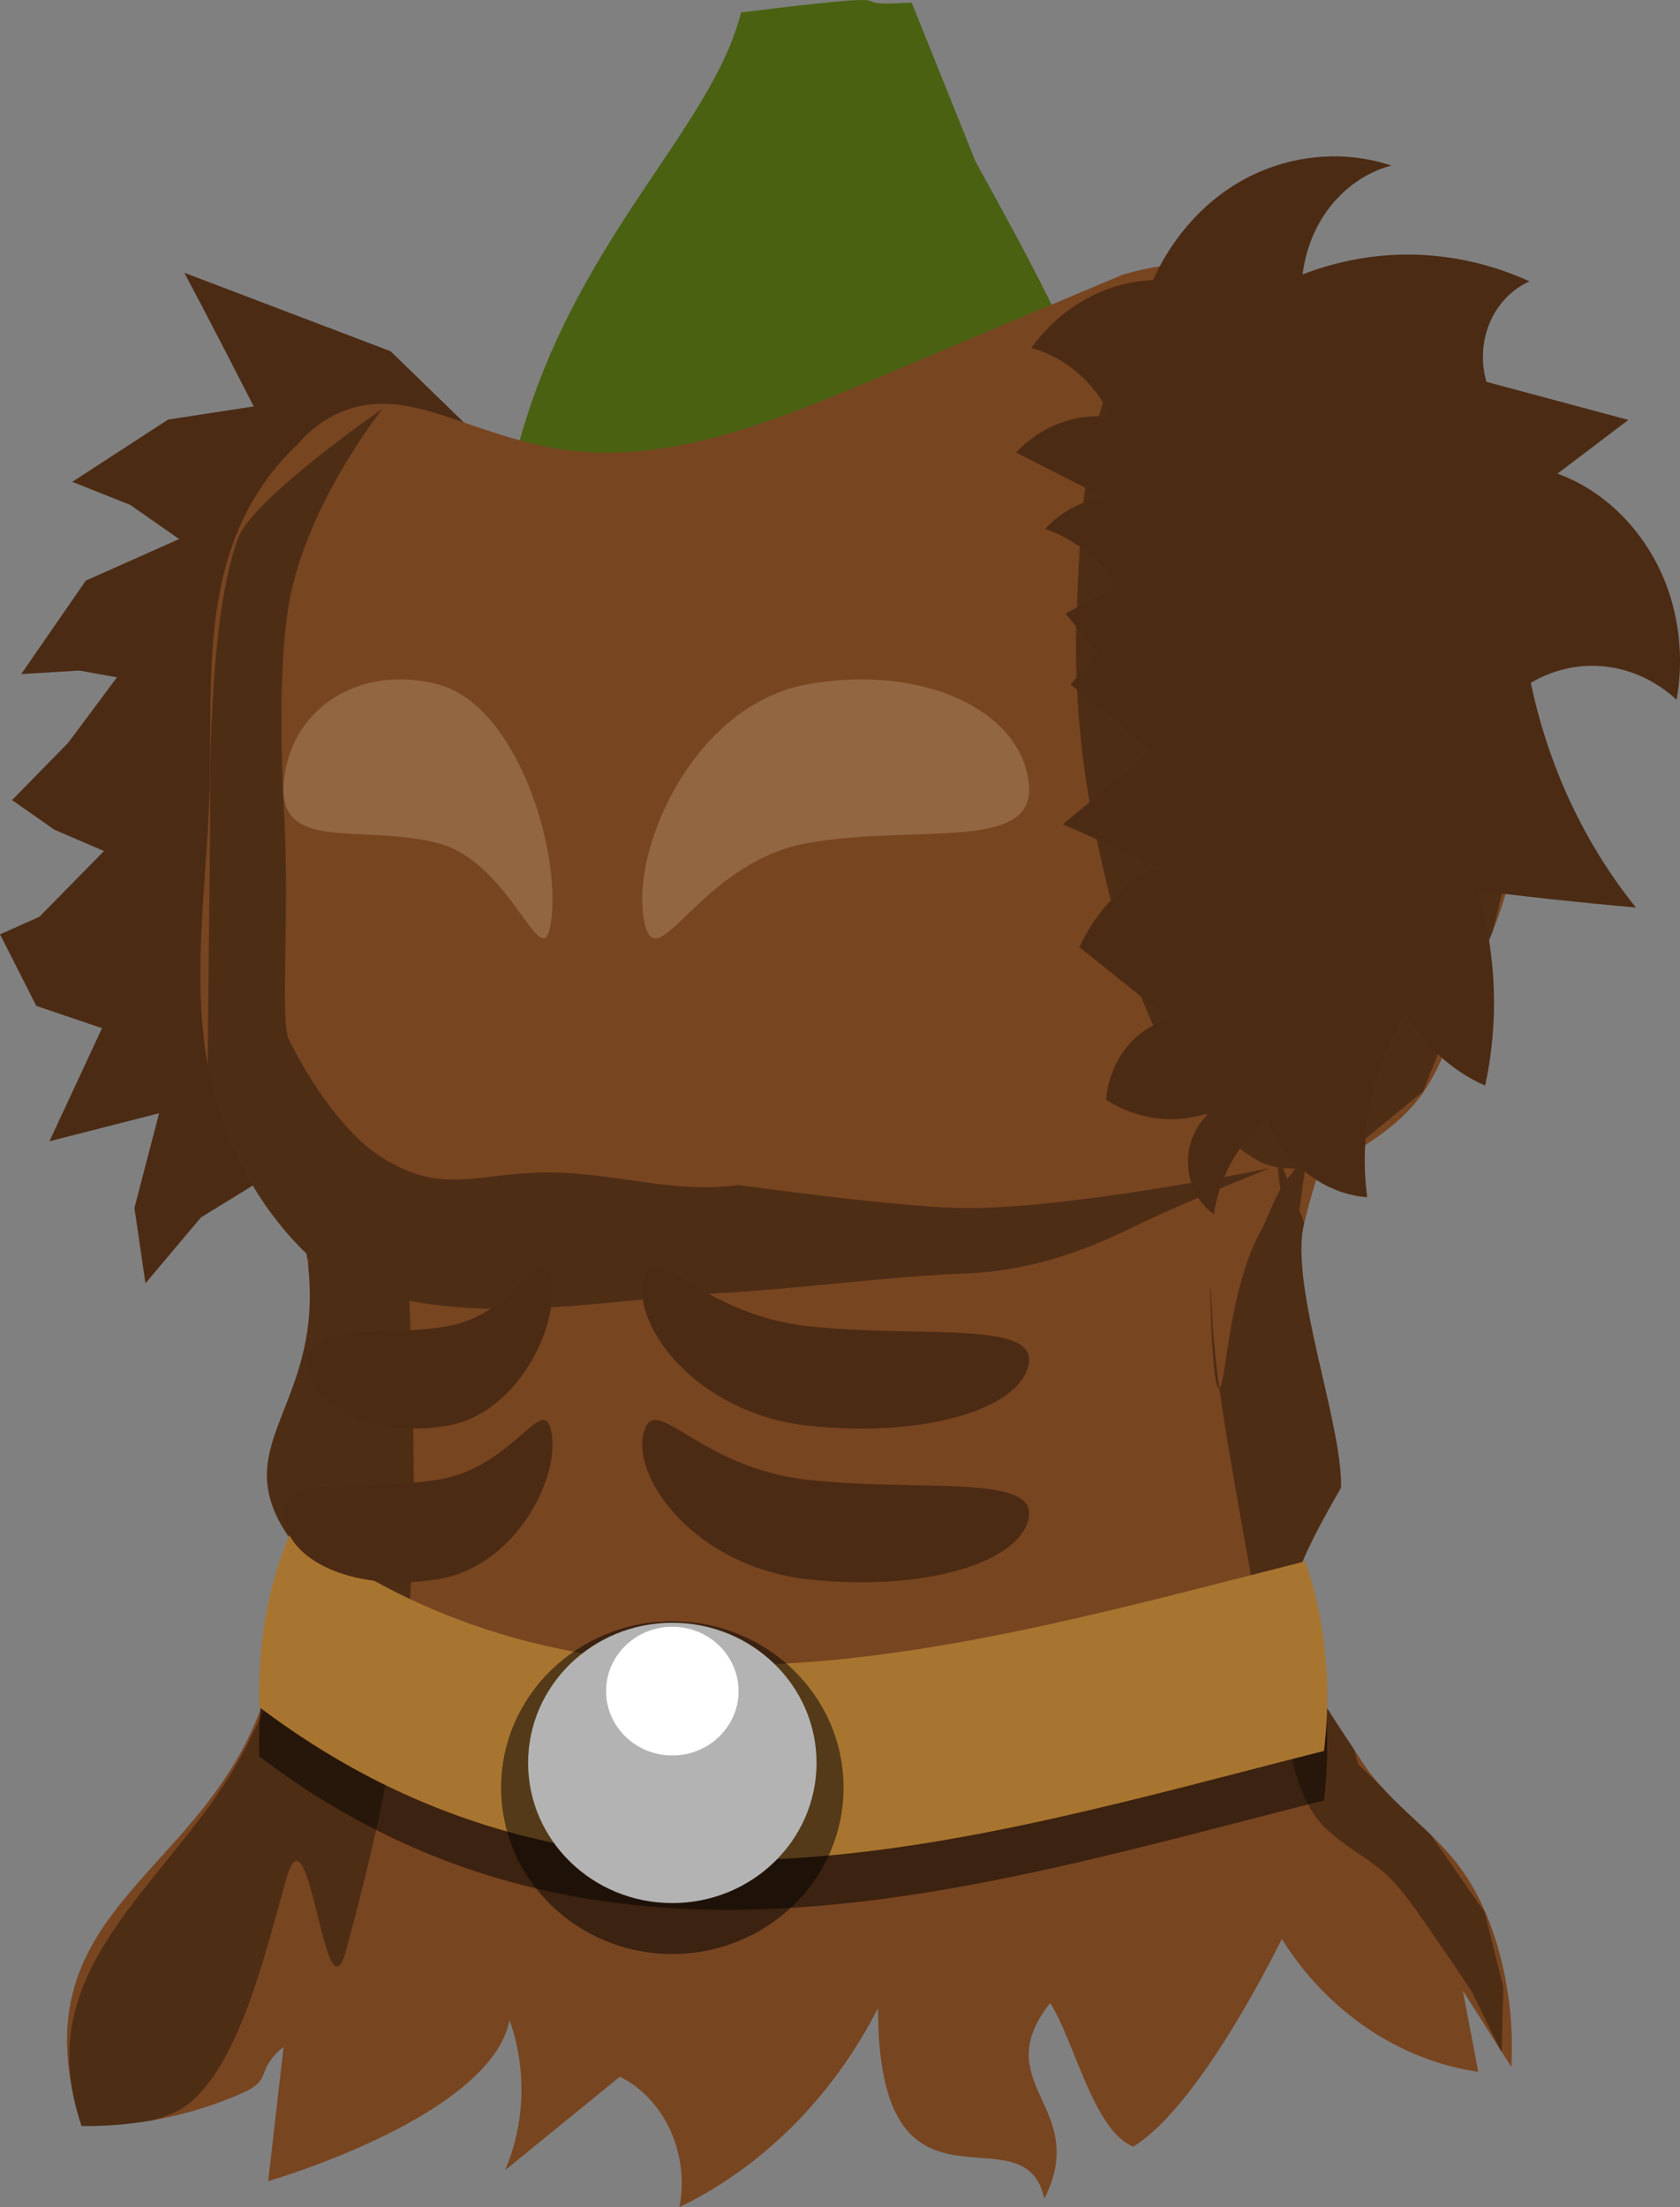 <?xml version="1.0" encoding="UTF-8" standalone="no"?>
<!-- Created with Inkscape (http://www.inkscape.org/) -->

<svg
   xmlns:dc="http://purl.org/dc/elements/1.1/"
   xmlns:cc="http://creativecommons.org/ns#"
   xmlns:rdf="http://www.w3.org/1999/02/22-rdf-syntax-ns#"
   xmlns:svg="http://www.w3.org/2000/svg"
   xmlns="http://www.w3.org/2000/svg"
   xmlns:sodipodi="http://sodipodi.sourceforge.net/DTD/sodipodi-0.dtd"
   xmlns:inkscape="http://www.inkscape.org/namespaces/inkscape"
   width="69.502"
   height="91.278"
   id="svg2"
   version="1.1"
   inkscape:version="0.92.3 (2405546, 2018-03-11)"
   sodipodi:docname="OrcBody.svg">
  <rect width="100%" height="100%" fill="#808080" stroke="none"/>
  <defs
     id="defs4">
    <clipPath
       id="clipPath3687"
       clipPathUnits="userSpaceOnUse">
      <path
         id="path3689"
         d="m 228.446,269.421 c 2.86,7.467 6.327,9.456 14.47,8.095 7.636,-1.272 13.247,-8.58 12.938,-16.359 -0.14,-3.344 -2.905,-8.399 -8.933,-13.416 -0.292,-7.143 -5.457,-11.984 -8.737,-11.299 -4.923,-1.101 -9.407,1.708 -12.345,4.812 -2.935,3.101 -0.173,20.873 2.607,28.167"
         inkscape:connector-curvature="0" />
    </clipPath>
    <clipPath
       id="clipPath3673"
       clipPathUnits="userSpaceOnUse">
      <path
         id="path3675"
         d="m 192.745,602.396 c -0.764,-5.592 0.488,-10.719 2.88,-15.795 -0.147,-1.543 0.425,-4.761 1.997,-5.856 l -1.704,-3.649 c -0.152,-3.793 0.271,-7.393 0.944,-11.123 l 2.394,-1.28 0.801,-1.915 4.066,-0.291 1.672,-1.334 5.879,1.334 -1.897,4.154 1.206,3.92 1.737,2.168 1.058,-3.523 c 1.447,1.105 3.329,4.921 3.006,6.795 -0.332,1.891 -3.972,4.497 -5.463,5.67 1.019,0.821 1.477,3.377 1.089,5.048 -1.861,7.408 2.627,11.943 1.63,17.248 -0.997,5.305 -3.131,11.565 -9.758,10.966 -6.627,-0.6 -12.04,-6.74 -11.537,-12.536"
         inkscape:connector-curvature="0" />
    </clipPath>
    <clipPath
       id="clipPath3659"
       clipPathUnits="userSpaceOnUse">
      <path
         id="path3661"
         d="m 221.594,234.932 c -0.685,-5.602 0.639,-10.711 3.102,-15.754 -0.126,-1.544 0.492,-4.755 2.079,-5.827 l -1.653,-3.673 c -0.099,-3.794 0.374,-7.388 1.1,-11.109 l 2.412,-1.246 0.827,-1.903 4.07,-0.233 1.691,-1.311 5.86,1.417 -1.956,4.126 1.151,3.937 1.706,2.193 1.108,-3.508 c 1.431,1.125 3.26,4.967 2.91,6.836 -0.358,1.887 -4.035,4.441 -5.543,5.593 1.008,0.835 1.43,3.397 1.018,5.062 -1.965,7.381 2.459,11.979 1.387,17.269 -1.071,5.291 -3.293,11.52 -9.912,10.828 -6.618,-0.693 -11.944,-6.908 -11.36,-12.696"
         inkscape:connector-curvature="0" />
    </clipPath>
    <clipPath
       id="clipPath3617"
       clipPathUnits="userSpaceOnUse">
      <path
         id="path3619"
         d="m 324.809,323.111 -0.633,-6.712 c -0.406,-1.965 -1.173,-3.74 -2.171,-5.036 -1.116,-1.447 -2.553,-2.312 -3.982,-2.129 -1.451,0.187 -2.794,1.737 -4.135,2.639 l -0.021,1.919 z"
         inkscape:connector-curvature="0" />
    </clipPath>
    <linearGradient
       id="linearGradient3605"
       spreadMethod="pad"
       gradientTransform="matrix(-13.712,-13.997,13.957,-13.673,319.698,329.063)"
       gradientUnits="userSpaceOnUse"
       y2="0"
       x2="0.75"
       y1="0"
       x1="0.25">
      <stop
         id="stop3607"
         offset="0"
         style="stop-opacity:1;stop-color:#ff0000" />
      <stop
         id="stop3609"
         offset="1"
         style="stop-opacity:1;stop-color:#ff8f00" />
    </linearGradient>
    <clipPath
       id="clipPath3587"
       clipPathUnits="userSpaceOnUse">
      <path
         id="path3589"
         d="m 284.839,322.654 1.021,-6.712 c 0.655,-1.965 1.893,-3.74 3.504,-5.036 1.8,-1.447 4.119,-2.312 6.424,-2.129 2.342,0.186 4.507,1.737 6.672,2.639 l 0.034,1.919 z"
         inkscape:connector-curvature="0" />
    </clipPath>
    <linearGradient
       id="linearGradient3575"
       spreadMethod="pad"
       gradientTransform="matrix(20.843,-13.186,12.614,19.939,276.159,311.395)"
       gradientUnits="userSpaceOnUse"
       y2="0"
       x2="0.76"
       y1="0"
       x1="0.24">
      <stop
         id="stop3577"
         offset="0"
         style="stop-opacity:1;stop-color:#ff0000" />
      <stop
         id="stop3579"
         offset="1"
         style="stop-opacity:1;stop-color:#ff8f00" />
    </linearGradient>
    <clipPath
       id="clipPath3387"
       clipPathUnits="userSpaceOnUse">
      <path
         id="path3389"
         d="m 440.904,749.715 -0.633,-6.849 c -0.406,-2.052 -1.173,-3.994 -2.171,-5.506 -1.116,-1.689 -2.553,-2.865 -3.982,-2.991 -1.451,-0.128 -2.793,1.131 -4.135,1.743 l -0.021,1.915 z"
         inkscape:connector-curvature="0" />
    </clipPath>
    <linearGradient
       id="linearGradient3375"
       spreadMethod="pad"
       gradientTransform="matrix(-13.469,-16.665,15.966,-12.904,434.667,755.535)"
       gradientUnits="userSpaceOnUse"
       y2="0"
       x2="0.75"
       y1="0"
       x1="0.25">
      <stop
         id="stop3377"
         offset="0"
         style="stop-opacity:1;stop-color:#ff0000" />
      <stop
         id="stop3379"
         offset="1"
         style="stop-opacity:1;stop-color:#ff8f00" />
    </linearGradient>
    <clipPath
       id="clipPath3357"
       clipPathUnits="userSpaceOnUse">
      <path
         id="path3359"
         d="m 400.935,749.027 1.021,-6.838 c 0.655,-2.045 1.893,-3.973 3.504,-5.467 1.8,-1.669 4.119,-2.819 6.424,-2.92 2.342,-0.102 4.507,1.182 6.672,1.817 l 0.034,1.915 z"
         inkscape:connector-curvature="0" />
    </clipPath>
    <linearGradient
       id="linearGradient3345"
       spreadMethod="pad"
       gradientTransform="matrix(20.764,-15.693,15.522,20.537,390.84,737.73)"
       gradientUnits="userSpaceOnUse"
       y2="0"
       x2="0.76"
       y1="0"
       x1="0.24">
      <stop
         id="stop3347"
         offset="0"
         style="stop-opacity:1;stop-color:#ff0000" />
      <stop
         id="stop3349"
         offset="1"
         style="stop-opacity:1;stop-color:#ff8f00" />
    </linearGradient>
    <clipPath
       id="clipPath3269"
       clipPathUnits="userSpaceOnUse">
      <path
         id="path3271"
         d="m 304.773,749.112 -0.633,-6.712 c -0.406,-1.965 -1.173,-3.74 -2.171,-5.036 -1.116,-1.447 -2.553,-2.312 -3.982,-2.129 -1.451,0.186 -2.794,1.737 -4.135,2.639 l -0.021,1.919 z"
         inkscape:connector-curvature="0" />
    </clipPath>
    <linearGradient
       id="linearGradient3257"
       spreadMethod="pad"
       gradientTransform="matrix(-13.713,-13.997,13.957,-13.673,299.663,755.064)"
       gradientUnits="userSpaceOnUse"
       y2="0"
       x2="0.75"
       y1="0"
       x1="0.25">
      <stop
         id="stop3259"
         offset="0"
         style="stop-opacity:1;stop-color:#ff0000" />
      <stop
         id="stop3261"
         offset="1"
         style="stop-opacity:1;stop-color:#ff8f00" />
    </linearGradient>
    <clipPath
       id="clipPath3239"
       clipPathUnits="userSpaceOnUse">
      <path
         id="path3241"
         d="m 264.804,748.655 1.021,-6.712 c 0.655,-1.965 1.893,-3.74 3.504,-5.036 1.8,-1.447 4.119,-2.312 6.424,-2.129 2.342,0.186 4.507,1.737 6.672,2.639 l 0.034,1.919 z"
         inkscape:connector-curvature="0" />
    </clipPath>
    <linearGradient
       id="linearGradient3227"
       spreadMethod="pad"
       gradientTransform="matrix(20.843,-13.186,12.615,19.939,256.124,737.395)"
       gradientUnits="userSpaceOnUse"
       y2="0"
       x2="0.76"
       y1="0"
       x1="0.24">
      <stop
         id="stop3229"
         offset="0"
         style="stop-opacity:1;stop-color:#ff0000" />
      <stop
         id="stop3231"
         offset="1"
         style="stop-opacity:1;stop-color:#ff8f00" />
    </linearGradient>
    <clipPath
       id="clipPath3181"
       clipPathUnits="userSpaceOnUse">
      <path
         id="path3183"
         d="m 243.692,230.929 c 2.115,7.712 5.37,10.031 13.608,9.474 7.724,-0.517 14.024,-7.24 14.479,-15.012 0.188,-3.341 -2.068,-8.643 -7.575,-14.227 0.41,-7.137 -4.256,-12.461 -7.587,-12.101 -4.791,-1.578 -9.529,0.778 -12.757,3.58 -3.224,2.798 -2.217,20.756 -0.167,28.287"
         inkscape:connector-curvature="0" />
    </clipPath>
    <clipPath
       id="clipPath3169"
       clipPathUnits="userSpaceOnUse">
      <path
         id="path3171"
         d="m 236.894,571.898 c 0.45,7.984 3.147,10.934 11.318,12.116 7.661,1.114 15.23,-4.139 17.305,-11.643 0.885,-3.228 -0.209,-8.885 -4.424,-15.499 1.897,-6.893 -1.549,-13.076 -4.881,-13.423 -4.354,-2.547 -9.48,-1.238 -13.224,0.825 -3.74,2.06 -6.52,19.829 -6.094,27.623"
         inkscape:connector-curvature="0" />
    </clipPath>
    <clipPath
       id="clipPath3153"
       clipPathUnits="userSpaceOnUse">
      <path
         id="path3155"
         d="m 190.646,649.62 c 0.451,7.984 3.147,10.934 11.319,12.117 7.661,1.114 15.23,-4.139 17.305,-11.642 0.885,-3.228 -0.209,-8.885 -4.424,-15.5 1.897,-6.892 -1.549,-13.076 -4.881,-13.423 -4.354,-2.547 -9.481,-1.238 -13.225,0.825 -3.74,2.06 -6.52,19.829 -6.094,27.623"
         inkscape:connector-curvature="0" />
    </clipPath>
    <clipPath
       id="clipPath3141"
       clipPathUnits="userSpaceOnUse">
      <path
         id="path3143"
         d="m 291.711,229.511 c -4.082,6.876 -7.835,8.25 -15.631,5.53 -7.311,-2.545 -11.604,-10.697 -9.983,-18.312 0.704,-3.272 4.284,-7.787 11.074,-11.711 1.496,-6.991 7.406,-10.888 10.523,-9.658 5.038,-0.252 8.982,3.275 11.352,6.832 2.368,3.553 -3.362,20.602 -7.335,27.32"
         inkscape:connector-curvature="0" />
    </clipPath>
    <clipPath
       id="clipPath3129"
       clipPathUnits="userSpaceOnUse">
      <path
         id="path3131"
         d="m 305.368,571.898 c -0.451,7.984 -3.147,10.934 -11.319,12.116 -7.661,1.114 -15.23,-4.139 -17.305,-11.643 -0.885,-3.228 0.209,-8.885 4.424,-15.499 -1.897,-6.893 1.549,-13.076 4.881,-13.423 4.354,-2.547 9.48,-1.238 13.224,0.825 3.74,2.06 6.52,19.829 6.094,27.623"
         inkscape:connector-curvature="0" />
    </clipPath>
    <clipPath
       id="clipPath3113"
       clipPathUnits="userSpaceOnUse">
      <path
         id="path3115"
         d="m 283.748,264.72 c 0.481,7.982 3.189,10.922 11.365,12.073 7.665,1.085 15.213,-4.198 17.259,-11.709 0.873,-3.231 -0.244,-8.884 -4.484,-15.483 1.87,-6.899 -1.599,-13.07 -4.933,-13.403 -4.364,-2.531 -9.485,-1.201 -13.221,0.876 -3.732,2.075 -6.443,19.855 -5.987,27.647"
         inkscape:connector-curvature="0" />
    </clipPath>
    <clipPath
       id="clipPath3097"
       clipPathUnits="userSpaceOnUse">
      <path
         id="path3099"
         d="m 317.612,649.62 c 0.451,7.984 3.147,10.934 11.319,12.117 7.661,1.114 15.23,-4.139 17.305,-11.642 0.885,-3.228 -0.209,-8.885 -4.424,-15.5 1.897,-6.892 -1.549,-13.076 -4.881,-13.423 -4.354,-2.547 -9.48,-1.238 -13.224,0.825 -3.74,2.06 -6.52,19.829 -6.094,27.623"
         inkscape:connector-curvature="0" />
    </clipPath>
    <clipPath
       id="clipPath3037"
       clipPathUnits="userSpaceOnUse">
      <path
         id="path3039"
         d="m 307.389,243.688 c 2.721,-4.944 3.395,-10.179 2.986,-15.776 0.692,-1.387 1.313,-4.596 0.24,-6.182 l 2.901,-2.793 c 1.504,-3.485 2.403,-6.997 3.115,-10.72 l -1.775,-2.054 -0.059,-2.075 -3.69,-1.732 -1.081,-1.846 -5.966,-0.867 0.278,4.558 -2.534,3.225 -2.4,1.399 0.278,-3.668 c -1.747,0.511 -4.875,3.396 -5.246,5.261 -0.37,1.885 2.092,5.624 3.062,7.254 -1.246,0.399 -2.592,2.621 -2.829,4.319 -0.924,7.582 -6.742,10.202 -7.717,15.511 -0.975,5.309 -1.232,11.918 5.168,13.739 6.4,1.821 13.657,-1.965 15.269,-7.555"
         inkscape:connector-curvature="0" />
    </clipPath>
    <linearGradient
       id="linearGradient3025"
       spreadMethod="pad"
       gradientTransform="matrix(-252.214,-101.115,59.659,-148.809,279.755,357.585)"
       gradientUnits="userSpaceOnUse"
       y2="0"
       x2="0.51"
       y1="0"
       x1="0.49">
      <stop
         id="stop3027"
         offset="0"
         style="stop-opacity:1;stop-color:#4a6012" />
      <stop
         id="stop3029"
         offset="1"
         style="stop-opacity:1;stop-color:#ffffff" />
    </linearGradient>
    <clipPath
       id="clipPath3009"
       clipPathUnits="userSpaceOnUse">
      <path
         id="path3011"
         d="m 345.106,602.221 c 0.685,-5.602 -0.639,-10.71 -3.101,-15.753 0.126,-1.544 -0.492,-4.755 -2.079,-5.827 l 1.653,-3.673 c 0.098,-3.794 -0.374,-7.388 -1.1,-11.109 l -2.412,-1.246 -0.828,-1.903 -4.069,-0.234 -1.691,-1.31 -5.86,1.417 1.955,4.127 -1.151,3.936 -1.707,2.193 -1.107,-3.508 c -1.431,1.125 -3.26,4.967 -2.91,6.836 0.358,1.887 4.035,4.441 5.543,5.593 -1.007,0.835 -1.43,3.397 -1.018,5.062 1.965,7.381 -2.459,11.979 -1.387,17.269 1.071,5.291 3.293,11.52 9.912,10.828 6.618,-0.693 11.944,-6.908 11.359,-12.697"
         inkscape:connector-curvature="0" />
    </clipPath>
  </defs>
  <sodipodi:namedview
     id="base"
     pagecolor="#ffffff"
     bordercolor="#666666"
     borderopacity="1.0"
     inkscape:pageopacity="0.0"
     inkscape:pageshadow="2"
     inkscape:zoom="5.33"
     inkscape:cx="60.05112"
     inkscape:cy="50.888704"
     inkscape:document-units="px"
     inkscape:current-layer="g2993"
     showgrid="false"
     inkscape:window-width="1280"
     inkscape:window-height="737"
     inkscape:window-x="-8"
     inkscape:window-y="-8"
     inkscape:window-maximized="1"
     inkscape:pagecheckerboard="true"
     inkscape:snap-global="false"
     fit-margin-top="0"
     fit-margin-left="0"
     fit-margin-right="0"
     fit-margin-bottom="0" />
  <g
     inkscape:label="Layer 1"
     inkscape:groupmode="layer"
     id="layer1"
     transform="translate(-273.886,-296.391)">
    <g
       transform="matrix(1.25,0,0,-1.25,-15.976,1119.696)"
       inkscape:label="Orc_1"
       id="g2993">
      <path
         id="path3415"
         style="fill:#4c2b14;fill-opacity:1;fill-rule:nonzero;stroke:none;stroke-width:0.86"
         d="m 249.265,640.519 -1.078,3.231 -3.37,3.274 -6.827,2.596 c 0.415,-0.782 0.827,-1.568 1.234,-2.355 0.356,-0.689 0.71,-1.378 1.063,-2.067 l -2.834,-0.434 -3.172,-2.061 1.918,-0.762 1.618,-1.131 -3.088,-1.375 -2.137,-3.092 1.923,0.116 1.246,-0.224 -1.615,-2.165 -1.857,-1.896 1.399,-0.979 1.643,-0.706 -2.136,-2.174 -1.305,-0.583 1.201,-2.367 2.175,-0.737 -1.74,-3.741 3.629,0.926 -0.816,-3.132 0.364,-2.494 1.836,2.179 2.327,1.432 2.844,-0.618 3.813,3.101 z"
         inkscape:connector-curvature="0" />
      <path
         id="path3417"
         style="fill:#4a6112;fill-opacity:1;fill-rule:nonzero;stroke:none;stroke-width:0.86"
         d="m 264.174,653.306 c 2.25,-4.119 4.921,-8.729 4.669,-12.417 l -13.749,-3.255 -6.144,5.921 c 1.799,7.072 6.473,10.721 7.466,14.678 6.535,0.804 2.81,0.15 5.647,0.326"
         inkscape:connector-curvature="0"
         sodipodi:nodetypes="cccccc" />
      <path
         id="path3419"
         style="fill:#784521;fill-opacity:1;fill-rule:nonzero;stroke:none;stroke-width:0.86"
         d="m 280.995,639.059 c -0.211,1.242 -0.371,2.492 -0.654,3.716 -0.282,1.222 -0.692,2.423 -1.353,3.447 -0.91,1.406 -2.266,2.409 -3.723,3.01 -1.974,0.816 -4.174,0.93 -6.209,0.327 l -5.039,-2.115 c -1.895,-0.797 -3.78,-1.63 -5.695,-2.361 -2.538,-0.967 -5.229,-1.713 -7.887,-1.301 -1.094,0.167 -2.157,0.529 -3.213,0.893 -1.045,0.362 -2.129,0.731 -3.212,0.57 -0.86,-0.124 -1.677,-0.595 -2.267,-1.301 -0.878,-0.81 -1.582,-1.851 -2.043,-3.01 -0.526,-1.321 -0.73,-2.775 -0.803,-4.215 -0.076,-1.443 -0.028,-2.888 -0.074,-4.331 -0.1,-3.101 -0.626,-6.253 0,-9.278 0.473,-2.29 1.618,-4.404 3.212,-5.941 0.786,-5.179 -3.021,-6.283 -0.337,-9.713 0.877,-1.121 -0.182,-2.8 -1.241,-5.515 -2.158,-5.533 -8.065,-6.614 -5.869,-13.633 1.791,-0.024 3.587,0.337 5.257,1.06 1.142,0.49 0.44,0.751 1.43,1.556 l -0.509,-4.442 c 1.278,0.382 7.407,2.41 7.989,5.327 0.328,-0.925 0.455,-1.939 0.363,-2.931 -0.063,-0.703 -0.239,-1.395 -0.511,-2.032 l 3.798,3.093 c 1.478,-0.732 2.314,-2.556 1.971,-4.315 2.762,1.332 5.093,3.669 6.573,6.59 0.002,-7.682 4.825,-3.188 5.504,-6.309 1.54,3.038 -1.931,3.784 0.194,6.473 0.808,-1.27 1.434,-4.235 2.752,-4.753 1.832,1.139 3.893,4.83 4.915,6.868 1.507,-2.406 3.888,-4.012 6.501,-4.394 l -0.511,2.685 1.605,-2.523 c 0.068,1.233 -0.056,2.477 -0.364,3.662 -0.285,1.095 -0.73,2.146 -1.389,3.013 -0.495,0.652 -1.101,1.188 -1.691,1.738 -0.588,0.553 -1.167,1.131 -1.595,1.843 -2.819,4.217 -3.012,4.714 -0.598,8.908 0.06,2.109 -1.714,6.681 -1.225,8.722 0.142,0.604 0.312,1.202 0.511,1.788 0.605,0.272 1.193,0.599 1.752,0.979 0.562,0.382 1.102,0.825 1.534,1.383 0.768,0.998 1.134,2.294 1.605,3.501 0.484,1.239 1.096,2.429 1.389,3.741 0.257,1.165 0.255,2.387 0.145,3.58 -0.18,2.007 -0.649,3.963 -0.987,5.941"
         inkscape:connector-curvature="0" />
      <path
         id="path3421"
         style="fill:#000000;fill-opacity:0.35;fill-rule:nonzero;stroke:none;stroke-width:0.86"
         d="m 244.556,645.125 c 0,0 -2.662,-3.307 -3.151,-6.74 -0.293,-2.072 -0.206,-4.943 -0.115,-6.601 0.191,-3.442 -0.137,-6.922 0.163,-7.535 0.679,-1.378 1.816,-3.087 3.04,-3.875 2.068,-1.329 3.263,-0.493 5.651,-0.519 2.168,-0.022 4.037,-0.711 6.188,-0.414 0,0 4.843,-0.681 7.16,-0.757 3.495,-0.118 10.429,1.312 10.429,1.312 0,0 -2.948,-1.168 -4.538,-1.953 -1.735,-0.859 -3.54,-1.448 -5.438,-1.525 -2.732,-0.108 -5.448,-0.499 -8.18,-0.652 -3.307,-0.184 -6.654,-0.854 -9.933,-0.326 -0.132,0.019 -0.262,0.045 -0.394,0.07 0,-0.033 0.239,-5.481 0.104,-8.452 -0.221,-4.842 -0.96,-8.464 -2.192,-13.021 -0.704,-2.617 -1.206,4.986 -1.972,2.393 -0.627,-2.133 -1.511,-6.253 -3.36,-7.572 -0.283,-0.2 -0.679,-0.352 -1.107,-0.467 -0.769,-0.133 -1.547,-0.195 -2.324,-0.185 -1.891,5.496 3.3,8.172 5.518,12.689 1.517,3.089 2.566,5.213 1.592,6.459 -2.598,3.32 0.885,4.461 0.399,9.227 0.003,0.091 0.002,0.179 -0.006,0.264 0,0 0.061,-0.039 0.163,-0.105 -0.063,0.046 -0.128,0.099 -0.195,0.156 -0.007,0.057 -0.015,0.113 -0.024,0.17 -1.595,1.536 -2.739,3.651 -3.212,5.941 -0.022,0.106 -0.042,0.212 -0.061,0.319 l 0.087,8.344 c 0,0 -0.128,6.262 0.92,9.068 0.494,1.324 4.787,4.286 4.787,4.286 z m 35.365,-0.867 c -0.149,0.432 -0.322,0.852 -0.526,1.253 l -1.048,1.557 c -0.065,0.074 -0.131,0.146 -0.199,0.217 l -1.901,1.47 c -0.319,0.18 -0.649,0.34 -0.983,0.477 -0.057,0.024 -0.114,0.047 -0.172,0.069 l -3.262,0.419 c 0,0 -2.218,-1.672 -2.846,-2.931 -1.244,-2.486 -1.341,-5.536 -1.46,-8.379 -0.107,-2.506 0.137,-5.048 0.654,-7.489 0.564,-2.659 1.284,-5.365 2.63,-7.648 0.73,-1.233 1.638,-2.494 2.851,-3.096 0.277,-0.136 0.694,-0.186 1.099,-0.201 -0.094,-0.116 -0.173,-0.215 -0.282,-0.354 -0.386,-0.493 -0.618,-1.267 -0.837,-1.661 -0.761,-1.381 -0.989,-3.067 -1.238,-4.666 -0.418,-2.667 -0.526,4.882 -0.412,2.175 0.097,-2.307 0.539,-4.583 0.928,-6.851 0.371,-2.166 0.796,-4.325 1.343,-6.443 0.305,-1.191 0.435,-2.509 1.086,-3.512 0.646,-0.998 1.836,-1.389 2.633,-2.242 0.641,-0.692 1.149,-1.522 1.701,-2.305 0.321,-0.45 0.931,-1.38 0.931,-1.38 l 0.906,-1.861 0.074,-0.117 0.052,2.151 -0.62,2.475 -1.789,2.567 c -0.253,0.245 -0.512,0.482 -0.769,0.721 -0.297,0.279 -0.591,0.564 -0.865,0.87 l -0.759,0.735 -0.138,0.487 c -2.66,3.989 -2.798,4.549 -0.432,8.659 0.06,2.109 -1.714,6.681 -1.225,8.722 l 0.009,0.038 -0.95,2.463 0.516,-4.471 c 0,0 0.277,2.616 0.463,3.792 0.24,0.003 0.456,0.016 0.609,0.028 0.172,0.08 0.342,0.164 0.511,0.253 l 2.785,2.29 1.46,3.665 0.7,1.274 c 0.05,0.12 0.098,0.24 0.145,0.36 l 0.727,2.975 c 0.028,0.36 0.036,0.724 0.03,1.086 l -0.432,3.662 -0.877,4.476 z"
         inkscape:connector-curvature="0" />
      <path
         id="path3423"
         style="fill:#4c2b14;fill-opacity:1;fill-rule:nonzero;stroke:none;stroke-width:0.86"
         d="m 270.051,649.38 c 0.516,1.148 1.305,2.14 2.263,2.851 1.63,1.21 3.749,1.562 5.624,0.935 -0.885,-0.229 -1.686,-0.822 -2.225,-1.636 -0.379,-0.575 -0.626,-1.258 -0.712,-1.964 1.158,0.448 2.383,0.672 3.609,0.655 1.336,-0.018 2.666,-0.321 3.902,-0.887 -0.628,-0.269 -1.144,-0.845 -1.386,-1.545 -0.193,-0.564 -0.209,-1.202 -0.041,-1.777 l 4.698,-1.261 -2.348,-1.778 c 1.677,-0.598 3.078,-2.088 3.691,-3.926 0.377,-1.128 0.466,-2.375 0.252,-3.554 -0.738,0.686 -1.684,1.085 -2.642,1.122 -0.756,0.029 -1.516,-0.168 -2.183,-0.562 0.264,-1.261 0.659,-2.488 1.175,-3.648 0.61,-1.372 1.388,-2.65 2.307,-3.787 -0.951,0.085 -1.903,0.179 -2.851,0.281 -0.799,0.088 -1.597,0.181 -2.394,0.281 0.359,-1.188 0.545,-2.441 0.547,-3.694 0,-0.927 -0.1,-1.857 -0.295,-2.758 -0.563,0.247 -1.089,0.595 -1.552,1.029 -0.42,0.388 -0.789,0.848 -1.092,1.355 -0.496,-0.811 -0.867,-1.715 -1.091,-2.665 -0.259,-1.111 -0.318,-2.279 -0.168,-3.413 -0.826,0.065 -1.63,0.431 -2.266,1.029 -0.445,0.419 -0.806,0.95 -1.048,1.542 -0.387,-0.309 -0.73,-0.692 -1.007,-1.123 -0.382,-0.595 -0.644,-1.289 -0.755,-2.009 -0.296,0.207 -0.537,0.513 -0.684,0.867 -0.148,0.354 -0.201,0.754 -0.155,1.142 0.066,0.533 0.328,1.032 0.714,1.355 -0.579,-0.204 -1.201,-0.266 -1.806,-0.186 -0.572,0.079 -1.134,0.286 -1.636,0.609 0.061,0.745 0.382,1.462 0.882,1.964 0.341,0.342 0.766,0.586 1.216,0.7 l -2.979,2.384 c 0.29,0.637 0.692,1.213 1.175,1.684 0.423,0.413 0.906,0.745 1.425,0.983 l -3.146,1.4 2.937,2.432 -2.686,2.196 0.923,1.029 -1.091,1.31 1.721,0.935 c -0.264,0.388 -0.575,0.734 -0.923,1.029 -0.443,0.37 -0.941,0.657 -1.47,0.842 0.292,0.314 0.636,0.57 1.007,0.748 0.308,0.147 0.633,0.241 0.967,0.281 l -2.938,1.496 c 0.417,0.443 0.921,0.779 1.468,0.981 0.539,0.198 1.117,0.261 1.679,0.187 -0.346,0.731 -0.872,1.352 -1.511,1.777 -0.352,0.232 -0.735,0.408 -1.132,0.513 0.458,0.635 1.033,1.162 1.679,1.545 0.723,0.425 1.531,0.669 2.351,0.701"
         inkscape:connector-curvature="0" />
      <path
         id="path3425"
         style="fill:#000000;fill-opacity:0.5;fill-rule:evenodd;stroke:none;stroke-width:0.86"
         d="m 275.087,605.353 c -11.349,-2.876 -23.359,-6.519 -33.519,1.105 -0.384,-0.854 -0.677,-1.81 -0.863,-2.813 -0.186,-1.007 -0.264,-2.064 -0.234,-3.113 11.201,-8.481 23.515,-4.414 35.236,-1.453 0.129,1.056 0.145,2.149 0.041,3.21 -0.104,1.073 -0.331,2.117 -0.661,3.064"
         inkscape:connector-curvature="0" />
      <path
         id="path3427"
         style="fill:#a87530;fill-opacity:1;fill-rule:nonzero;stroke:none;stroke-width:0.86"
         d="m 275.087,606.99 c -11.349,-2.876 -23.359,-6.519 -33.519,1.105 -0.384,-0.854 -0.677,-1.81 -0.863,-2.813 -0.186,-1.007 -0.264,-2.064 -0.234,-3.113 11.201,-8.481 23.515,-4.414 35.236,-1.453 0.129,1.056 0.145,2.149 0.041,3.21 -0.104,1.073 -0.331,2.118 -0.661,3.065"
         inkscape:connector-curvature="0" />
      <path
         id="path3429"
         style="fill:#000000;fill-opacity:0.5;fill-rule:evenodd;stroke:none;stroke-width:0.86"
         d="m 254.141,605.008 c -3.129,0 -5.667,-2.466 -5.667,-5.505 0,-3.04 2.538,-5.505 5.667,-5.505 3.129,0 5.667,2.465 5.667,5.505 0,3.04 -2.538,5.505 -5.667,5.505"
         inkscape:connector-curvature="0" />
      <path
         id="path3431"
         style="fill:#b3b3b3;fill-opacity:1;fill-rule:evenodd;stroke:none;stroke-width:0.86"
         d="m 254.141,604.957 c -2.636,0 -4.773,-2.076 -4.773,-4.637 0,-2.561 2.137,-4.637 4.773,-4.637 2.635,0 4.773,2.076 4.773,4.637 0,2.56 -2.137,4.637 -4.773,4.637"
         inkscape:connector-curvature="0" />
      <path
         id="path3433"
         style="fill:#ffffff;fill-opacity:1;fill-rule:evenodd;stroke:none;stroke-width:0.86"
         d="m 254.141,604.825 c -1.211,0 -2.192,-0.954 -2.192,-2.13 0,-1.176 0.982,-2.129 2.192,-2.129 1.21,0 2.192,0.954 2.192,2.129 0,1.176 -0.982,2.13 -2.192,2.13"
         inkscape:connector-curvature="0" />
      <path
         id="path3435"
         style="fill:#916640;fill-opacity:1;fill-rule:evenodd;stroke:none;stroke-width:0.86"
         d="m 258.628,636.009 c -3.687,-0.654 -5.792,-5.244 -5.447,-7.664 0.346,-2.419 1.751,1.752 5.438,2.407 3.687,0.654 7.658,-0.359 7.312,2.061 -0.346,2.42 -3.616,3.851 -7.303,3.197"
         inkscape:connector-curvature="0" />
      <path
         id="path3437"
         style="fill:#4c2b14;fill-opacity:1;fill-rule:evenodd;stroke:none;stroke-width:0.86"
         d="m 258.628,611.477 c -3.687,0.41 -5.792,3.285 -5.447,4.801 0.346,1.515 1.751,-1.097 5.438,-1.507 3.687,-0.41 7.658,0.225 7.312,-1.291 -0.346,-1.515 -3.616,-2.412 -7.303,-2.002"
         inkscape:connector-curvature="0" />
      <path
         id="path3439"
         style="fill:#4c2b14;fill-opacity:1;fill-rule:evenodd;stroke:none;stroke-width:0.86"
         d="m 258.628,606.393 c -3.687,0.41 -5.792,3.285 -5.447,4.801 0.346,1.516 1.751,-1.097 5.438,-1.507 3.687,-0.41 7.658,0.225 7.312,-1.291 -0.346,-1.516 -3.616,-2.413 -7.303,-2.002"
         inkscape:connector-curvature="0" />
      <path
         id="path3441"
         style="fill:#916640;fill-opacity:1;fill-rule:evenodd;stroke:none;stroke-width:0.86"
         d="m 246.363,636.009 c 2.563,-0.654 4.027,-5.244 3.787,-7.664 -0.24,-2.419 -1.217,1.752 -3.781,2.407 -2.564,0.654 -5.325,-0.359 -5.084,2.061 0.24,2.42 2.514,3.851 5.078,3.197"
         inkscape:connector-curvature="0" />
      <path
         id="path3443"
         style="fill:#4c2b14;fill-opacity:1;fill-rule:evenodd;stroke:none;stroke-width:0.86"
         d="m 246.705,611.477 c 2.333,0.41 3.666,3.285 3.447,4.801 -0.219,1.515 -1.108,-1.097 -3.441,-1.507 -2.334,-0.41 -4.847,0.225 -4.628,-1.291 0.219,-1.515 2.289,-2.412 4.623,-2.002"
         inkscape:connector-curvature="0" />
      <path
         id="path3445"
         style="fill:#4c2b14;fill-opacity:1;fill-rule:evenodd;stroke:none;stroke-width:0.86"
         d="m 246.363,606.393 c 2.563,0.41 4.028,3.285 3.787,4.801 -0.24,1.516 -1.217,-1.097 -3.781,-1.507 -2.564,-0.41 -5.325,0.225 -5.084,-1.291 0.24,-1.516 2.514,-2.413 5.078,-2.002"
         inkscape:connector-curvature="0" />
    </g>
  </g>
</svg>
